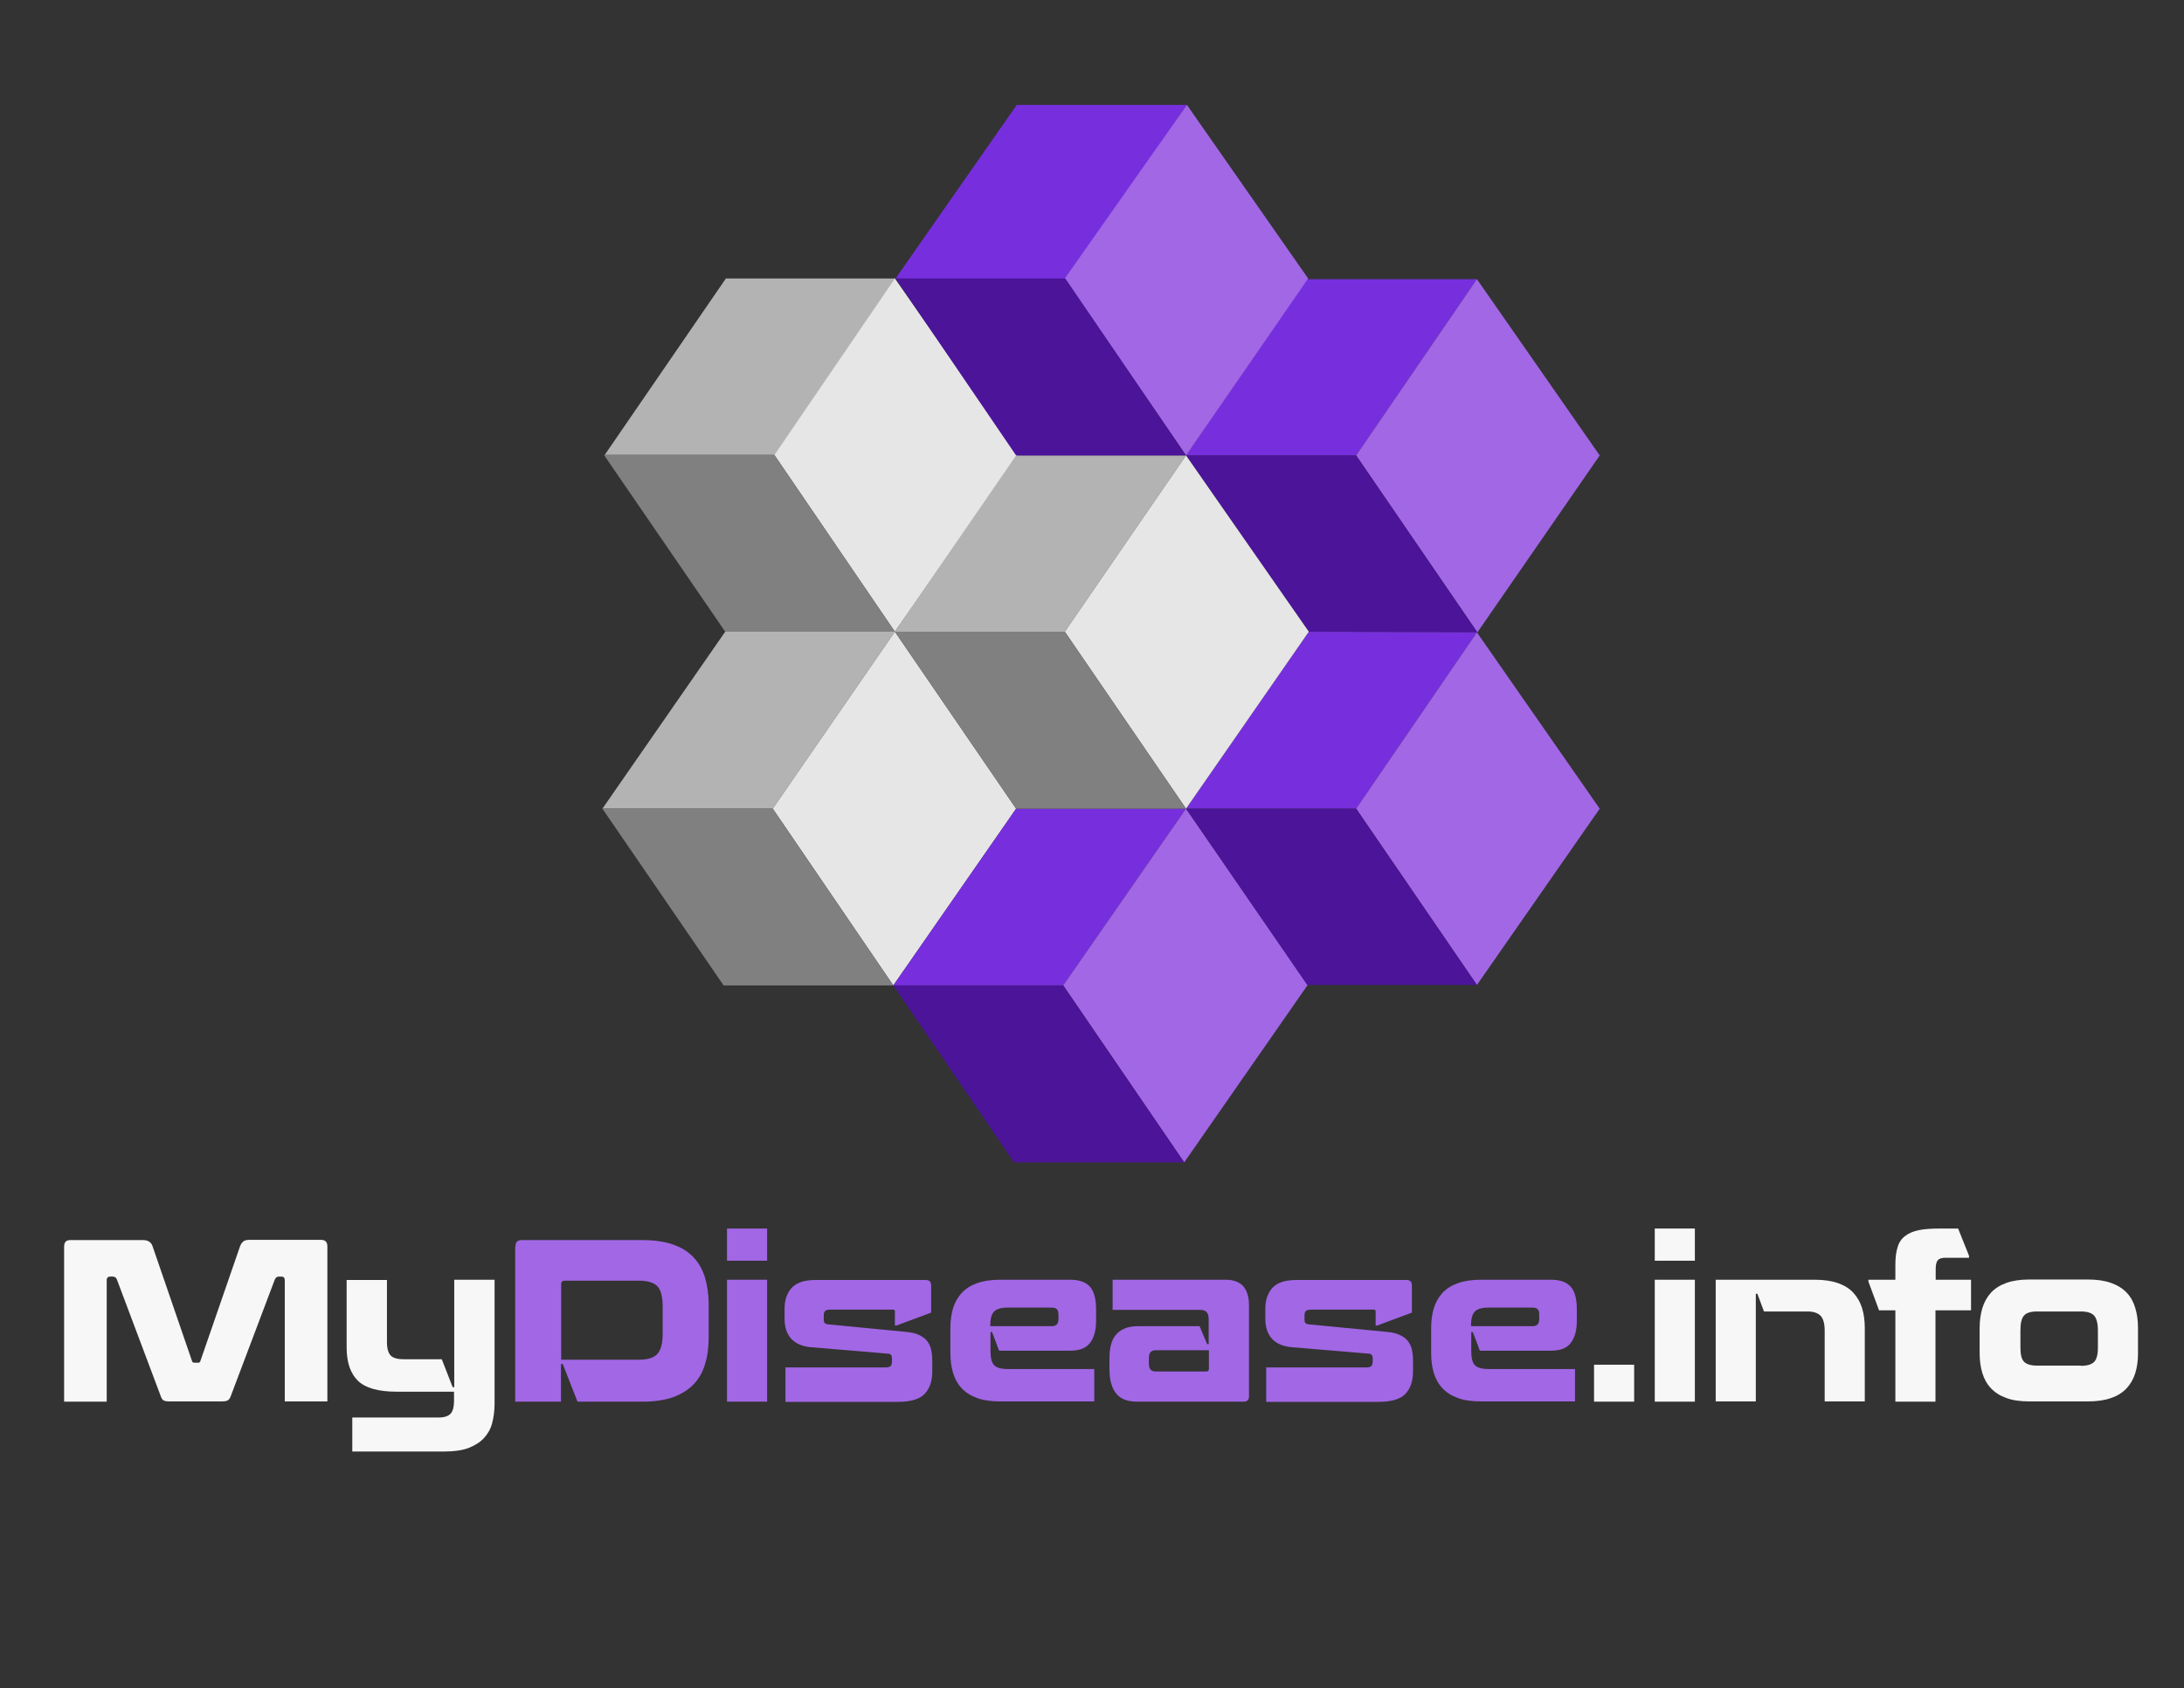 <?xml version="1.0" encoding="utf-8"?>
<!-- Generator: Adobe Illustrator 24.2.1, SVG Export Plug-In . SVG Version: 6.00 Build 0)  -->
<svg version="1.1" id="Layer_1" xmlns="http://www.w3.org/2000/svg" xmlns:xlink="http://www.w3.org/1999/xlink" x="0px" y="0px"
	 viewBox="0 0 964 745" style="enable-background:new 0 0 964 745;" xml:space="preserve">
<rect x="0" y="0" width="964" height="745" fill="#333333" stroke="none"/>
<style type="text/css">
	.st0{fill:#772FDD;}
	.st1{fill:#A267E5;}
	.st2{fill:#4B1499;}
	.st3{fill:#B3B3B3;}
	.st4{fill:#E6E6E6;}
	.st5{fill:#808080;}
	.st6{fill:#F7F7F7;}
</style>
<g>
	<g>
		<g>
			<g>
				<polygon class="st0" points="651.9,123.2 598.6,201 523.5,201 576.7,123.2 				"/>
			</g>
		</g>
		<g>
			<g>
				<polygon class="st1" points="651.9,123.2 706.1,201 652.1,279.1 598.6,201 				"/>
			</g>
		</g>
		<g>
			<polygon class="st2" points="598.6,201 652.1,279.1 577.7,278.8 523.5,201 			"/>
		</g>
	</g>
	<g>
		<g>
			<polygon class="st3" points="395,278.8 341.1,356.9 265.9,356.9 320.1,278.8 			"/>
		</g>
		<g>
			<polygon class="st4" points="395,278.8 448.5,356.9 394.3,434.9 341.1,356.9 			"/>
		</g>
		<g>
			<polygon class="st5" points="341.1,356.9 394.3,434.9 319.4,434.9 265.9,356.9 			"/>
		</g>
	</g>
	<g>
		<g>
			<polygon class="st0" points="523.5,356.9 469.3,434.9 394.3,434.9 448.5,356.9 			"/>
		</g>
		<g>
			<polygon class="st1" points="523.5,356.9 577.2,434.7 522.7,513 469.3,434.9 			"/>
		</g>
		<g>
			<polygon class="st2" points="469.3,434.9 522.7,513 447.6,513 394.3,434.9 			"/>
		</g>
	</g>
	<g>
		<g>
			<polygon class="st0" points="651.9,279.1 598.6,356.9 523.5,356.9 577.7,278.8 			"/>
		</g>
		<g>
			<polygon class="st1" points="651.9,279.1 706.1,356.9 651.9,434.7 598.6,356.9 			"/>
		</g>
		<g>
			<polygon class="st2" points="598.6,356.9 651.9,434.7 577,434.7 523.5,356.9 			"/>
		</g>
	</g>
	<g>
		<g>
			<polygon class="st3" points="395.3,122.9 342,200.8 266.9,200.8 320.4,122.9 			"/>
		</g>
		<g>
			<polygon class="st4" points="395,122.9 449.3,200.8 395,278.8 341.8,200.8 			"/>
		</g>
		<g>
			<polygon class="st5" points="341.8,200.8 395,278.8 320.1,278.8 266.6,200.8 			"/>
		</g>
	</g>
	<g>
		<g>
			<g>
				<polygon class="st3" points="523.5,201 470,278.8 395,278.8 448.5,201 				"/>
			</g>
		</g>
		<g>
			<g>
				<polygon class="st4" points="523.5,201 577.7,278.8 523.5,356.9 470,278.8 				"/>
			</g>
		</g>
		<g>
			<polygon class="st5" points="470,278.8 523.5,356.9 448.5,356.9 395,278.8 			"/>
		</g>
	</g>
	<g>
		<g>
			<g>
				<polygon class="st0" points="523.9,46.3 470.5,124.1 395.3,122.9 448.8,46.3 				"/>
			</g>
		</g>
		<g>
			<g>
				<polygon class="st1" points="523.9,46.3 577.4,122.9 523.5,201 470,122.9 				"/>
			</g>
		</g>
		<g>
			<polygon class="st2" points="470.2,122.9 523.5,201 448.5,201 395.3,122.9 			"/>
		</g>
	</g>
</g>
<g>
	<path class="st6" d="M125.7,618.6V565c0-1-0.5-1.6-1.5-1.6h-1.1c-0.8,0-1.4,0.4-1.8,1.3l-19.5,51.6c-0.3,0.9-0.8,1.5-1.4,1.8
		c-0.6,0.3-1.4,0.4-2.4,0.4H74.8c-1.1,0-1.9-0.1-2.5-0.4c-0.6-0.3-1-0.9-1.3-1.8l-19.4-51.6c-0.3-0.8-0.9-1.3-1.9-1.3h-1
		c-1,0-1.6,0.5-1.6,1.6v53.6H28.3v-68.4c0-2,0.9-2.9,2.7-2.9h32.2c2.1,0,3.5,0.9,4.1,2.6l17.5,50.9c0.1,0.4,0.4,0.6,1,0.6h1.8
		c0.4,0,0.6-0.2,0.8-0.6l17.6-50.9c0.3-0.8,0.8-1.5,1.4-2s1.5-0.7,2.6-0.7h31.8c1.8,0,2.7,1,2.7,2.9v68.4H125.7z"/>
	<path class="st6" d="M199.8,612.2h0.7v-47.4h17.8v54.8c0,3.1-0.4,6-1.1,8.6c-0.7,2.6-2,4.8-3.7,6.6c-1.7,1.8-4,3.2-6.8,4.3
		c-2.8,1-6.3,1.5-10.4,1.5h-40.8v-15h38.1c2.5,0,4.3-0.6,5.3-1.7c1-1.1,1.5-3,1.5-5.4v-4.3h-25.4c-8,0-13.7-1.6-17-4.8
		c-3.3-3.2-5-8.1-5-14.7v-29.8h17.8v27.4c0,2.9,0.6,4.9,1.7,6c1.1,1.1,3.1,1.6,5.9,1.6H195L199.8,612.2z"/>
	<path class="st1" d="M227.5,550.2c0-2,0.9-2.9,2.7-2.9h53.5c5.3,0,9.8,0.7,13.5,2c3.7,1.3,6.7,3.2,9,5.7c2.3,2.4,3.9,5.4,5,8.9
		c1,3.5,1.6,7.4,1.6,11.7v14.7c0,4.3-0.5,8.2-1.6,11.7c-1,3.5-2.7,6.5-5,8.9c-2.3,2.4-5.3,4.3-9,5.7c-3.7,1.3-8.2,2-13.5,2h-28.8
		l-6.5-16.6h-0.8v16.6h-20.2V550.2z M247.7,600.1h34.2c3.9,0,6.6-0.8,8.2-2.5c1.6-1.7,2.4-4.7,2.4-9v-11.9c0-4.4-0.8-7.5-2.4-9.1
		c-1.6-1.6-4.4-2.4-8.2-2.4h-32.7c-0.5,0-0.8,0.1-1.1,0.4c-0.3,0.3-0.4,0.6-0.4,1V600.1z"/>
	<path class="st1" d="M320.9,556.4v-14.2h17.7v14.2H320.9z M320.9,618.6v-53.8h17.7v53.8H320.9z"/>
	<path class="st1" d="M346.9,603.5h44c1,0,1.8-0.2,2.2-0.6c0.4-0.4,0.6-1.1,0.6-2.1v-1.2c0-0.7-0.1-1.3-0.4-1.6
		c-0.3-0.4-0.8-0.6-1.6-0.6l-33.4-2.8c-4.1-0.3-7.1-1.6-9.1-3.8c-2-2.2-2.9-5.2-2.9-8.9v-4.3c0-3.9,1.1-7,3.2-9.3
		c2.2-2.3,5.7-3.4,10.6-3.4h48.5c1.6,0,2.4,0.8,2.4,2.4v12l-15.3,5.7H395v-6.2c0-0.5-0.2-0.8-0.7-0.8h-28c-1,0-1.7,0.2-2.1,0.6
		c-0.4,0.4-0.6,1-0.6,2v1.5c0,0.9,0.1,1.5,0.4,1.8c0.3,0.3,0.8,0.5,1.6,0.6l34.2,3.3c2.3,0.2,4.2,0.6,5.7,1.3
		c1.5,0.7,2.7,1.5,3.6,2.6c0.9,1.1,1.6,2.4,1.9,4c0.4,1.6,0.5,3.4,0.5,5.5v4c0,4.3-1.1,7.6-3.4,10c-2.3,2.4-6.3,3.5-12,3.5h-49.4
		V603.5z"/>
	<path class="st1" d="M437.9,587.9h-0.7v8.3c0,3.1,0.5,5.2,1.6,6.3c1,1.1,3,1.7,5.9,1.7h38.3v14.3h-41.6c-4,0-7.4-0.5-10.1-1.5
		c-2.8-1-5-2.4-6.8-4.3c-1.8-1.9-3-4.1-3.8-6.7c-0.8-2.6-1.2-5.5-1.2-8.8v-11.1c0-3.3,0.4-6.2,1.2-8.8c0.8-2.6,2.1-4.8,3.8-6.7
		c1.8-1.9,4-3.3,6.8-4.3c2.8-1,6.2-1.5,10.1-1.5h31c4.1,0,7,1.1,8.8,3.2c1.8,2.1,2.6,5.4,2.6,9.9v5.2c0,4-0.9,7.2-2.6,9.5
		c-1.8,2.4-4.7,3.5-8.8,3.5h-31.4L437.9,587.9z M437.2,585.3h27c2,0,3-1,3-3.1v-2c0-1.1-0.2-1.9-0.7-2.4c-0.5-0.5-1.3-0.7-2.3-0.7
		h-19.6c-2.7,0-4.7,0.6-5.8,1.7c-1.1,1.1-1.7,3.2-1.7,6.1V585.3z"/>
	<path class="st1" d="M491.1,578.1v-13.3h49.9c3.5,0,6.1,1,7.8,2.9c1.7,2,2.5,4.8,2.5,8.5v40c0,1.6-0.8,2.4-2.3,2.4h-46.9
		c-2,0-3.7-0.2-5.2-0.7c-1.5-0.5-2.8-1.3-3.9-2.5c-1.1-1.2-1.9-2.7-2.5-4.7c-0.6-1.9-0.8-4.3-0.8-7.2v-4c0-5.1,1.1-8.7,3.3-10.9
		c2.2-2.2,5.2-3.3,9.2-3.3h27.3l3.3,7.9h0.7v-10.9c0-1.5-0.3-2.6-0.9-3.2c-0.6-0.7-1.6-1-2.8-1H491.1z M532.5,605.3
		c0.7,0,1.1-0.4,1.1-1.2v-8.2h-23.3c-1.2,0-2,0.3-2.5,0.9c-0.5,0.6-0.7,1.5-0.7,2.6v2.4c0,1.1,0.2,2,0.7,2.6
		c0.5,0.6,1.3,0.9,2.5,0.9H532.5z"/>
	<path class="st1" d="M559.1,603.5h44c1,0,1.8-0.2,2.2-0.6c0.4-0.4,0.6-1.1,0.6-2.1v-1.2c0-0.7-0.1-1.3-0.4-1.6
		c-0.3-0.4-0.8-0.6-1.6-0.6l-33.4-2.8c-4.1-0.3-7.1-1.6-9.1-3.8c-2-2.2-2.9-5.2-2.9-8.9v-4.3c0-3.9,1.1-7,3.2-9.3
		c2.2-2.3,5.7-3.4,10.6-3.4h48.5c1.6,0,2.4,0.8,2.4,2.4v12l-15.3,5.7h-0.7v-6.2c0-0.5-0.2-0.8-0.7-0.8h-28c-1,0-1.7,0.2-2.1,0.6
		c-0.4,0.4-0.6,1-0.6,2v1.5c0,0.9,0.1,1.5,0.4,1.8c0.3,0.3,0.8,0.5,1.6,0.6l34.2,3.3c2.3,0.2,4.2,0.6,5.7,1.3
		c1.5,0.7,2.7,1.5,3.6,2.6c0.9,1.1,1.6,2.4,1.9,4c0.4,1.6,0.5,3.4,0.5,5.5v4c0,4.3-1.1,7.6-3.4,10s-6.3,3.5-12,3.5h-49.4V603.5z"/>
	<path class="st1" d="M650.1,587.9h-0.7v8.3c0,3.1,0.5,5.2,1.6,6.3s3,1.7,5.9,1.7h38.3v14.3h-41.6c-4,0-7.4-0.5-10.1-1.5
		c-2.8-1-5-2.4-6.8-4.3c-1.8-1.9-3-4.1-3.8-6.7c-0.8-2.6-1.2-5.5-1.2-8.8v-11.1c0-3.3,0.4-6.2,1.2-8.8c0.8-2.6,2.1-4.8,3.8-6.7
		c1.8-1.9,4-3.3,6.8-4.3c2.8-1,6.2-1.5,10.1-1.5h31c4.1,0,7,1.1,8.8,3.2c1.8,2.1,2.6,5.4,2.6,9.9v5.2c0,4-0.9,7.2-2.6,9.5
		c-1.8,2.4-4.7,3.5-8.8,3.5h-31.4L650.1,587.9z M649.4,585.3h27c2,0,3-1,3-3.1v-2c0-1.1-0.2-1.9-0.7-2.4c-0.5-0.5-1.3-0.7-2.3-0.7
		h-19.6c-2.7,0-4.7,0.6-5.8,1.7c-1.1,1.1-1.7,3.2-1.7,6.1V585.3z"/>
	<path class="st6" d="M703.6,618.6v-16.3h17.7v16.3H703.6z"/>
	<path class="st6" d="M730.4,556.4v-14.2h17.7v14.2H730.4z M730.4,618.6v-53.8h17.7v53.8H730.4z"/>
	<path class="st6" d="M757.2,564.8h43.9c4,0,7.4,0.5,10.2,1.5c2.8,1,5.1,2.4,6.8,4.3c1.7,1.9,3,4.1,3.8,6.7c0.8,2.6,1.2,5.5,1.2,8.8
		v32.4h-17.7v-31.2c0-3.1-0.6-5.3-1.8-6.6c-1.2-1.2-3.1-1.9-5.8-1.9h-19.2l-2.9-7.8H775v47.5h-17.7V564.8z"/>
	<path class="st6" d="M870,578.3h-15.7v40.3h-17.7v-40.3h-7.2l-4.7-12.7v-0.8h11.9v-6.5c0-3.2,0.3-5.8,1-7.9
		c0.6-2.1,1.7-3.7,3.3-4.9c1.5-1.2,3.6-2.1,6.1-2.6c2.5-0.5,5.6-0.7,9.4-0.7h7.9l4.8,12v0.9h-10.4c-1.7,0-2.8,0.4-3.4,1.1
		c-0.6,0.8-0.9,2-0.9,3.8v4.8H870V578.3z"/>
	<path class="st6" d="M943.7,597.2c0,3.3-0.4,6.2-1.2,8.8c-0.8,2.6-2.1,4.8-3.8,6.7c-1.8,1.9-4,3.3-6.9,4.3c-2.8,1-6.2,1.5-10.2,1.5
		h-25.9c-4,0-7.4-0.5-10.1-1.5c-2.8-1-5-2.4-6.8-4.3c-1.8-1.9-3-4.1-3.8-6.7c-0.8-2.6-1.2-5.5-1.2-8.8v-11.1c0-3.2,0.4-6.1,1.2-8.8
		c0.8-2.6,2.1-4.9,3.8-6.8c1.8-1.9,4-3.3,6.8-4.3c2.8-1,6.2-1.5,10.1-1.5h25.9c4,0,7.4,0.5,10.2,1.5c2.8,1,5.1,2.4,6.9,4.3
		c1.8,1.9,3,4.1,3.8,6.8c0.8,2.6,1.2,5.6,1.2,8.8V597.2z M918.4,602.8c2.8,0,4.8-0.6,5.9-1.7c1.1-1.1,1.7-3.2,1.7-6.3v-7.5
		c0-3.3-0.6-5.5-1.7-6.7c-1.1-1.2-3.1-1.8-5.8-1.8h-19.3c-2.8,0-4.8,0.6-5.8,1.8c-1.1,1.2-1.6,3.4-1.6,6.6v7.5
		c0,3.1,0.5,5.2,1.6,6.3c1.1,1.1,3,1.7,5.8,1.7H918.4z"/>
</g>
</svg>
